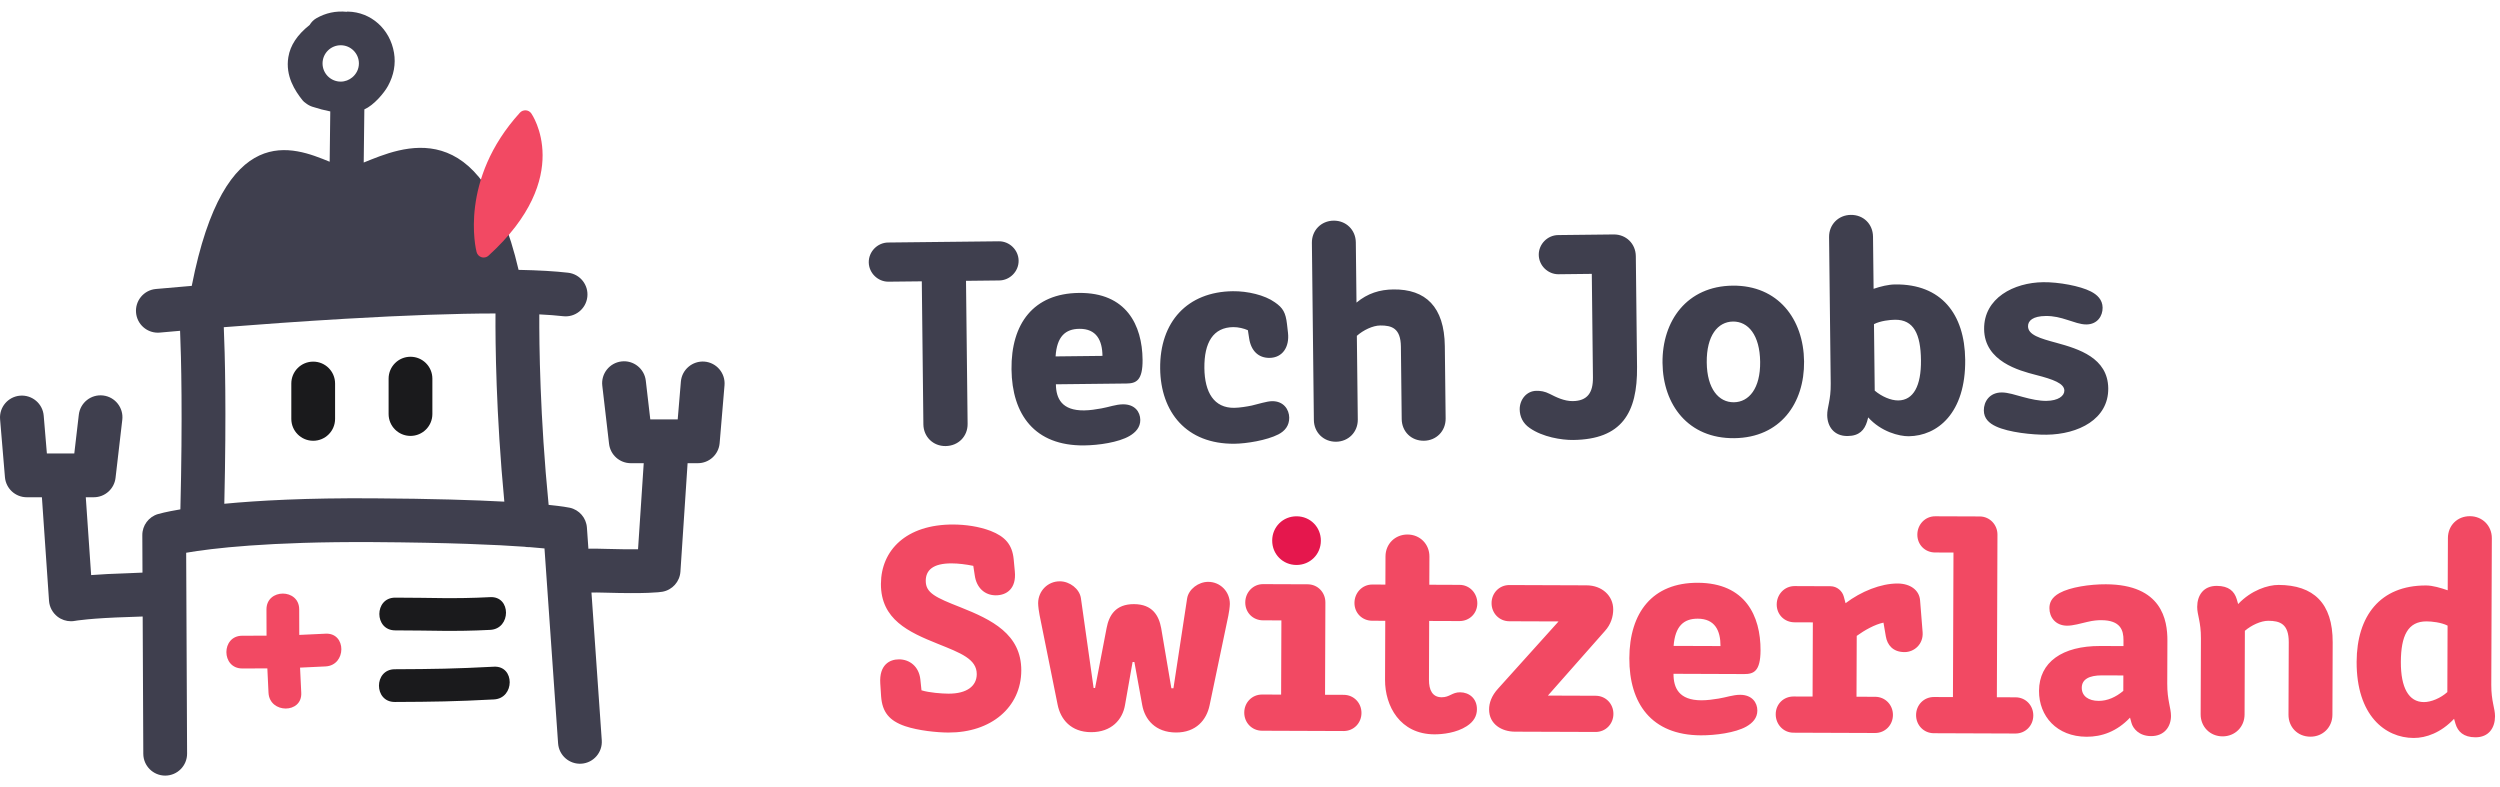 <?xml version="1.0" encoding="UTF-8"?>
<svg width="181px" height="57px" viewBox="0 0 181 57" version="1.1" xmlns="http://www.w3.org/2000/svg" xmlns:xlink="http://www.w3.org/1999/xlink">
    <!-- Generator: Sketch 52.4 (67378) - http://www.bohemiancoding.com/sketch -->
    <title>Group 4</title>
    <desc>Created with Sketch.</desc>
    <g id="Page-1" stroke="none" stroke-width="1" fill="none" fill-rule="evenodd">
        <g id="tjs-desktop" transform="translate(-60, -16)">
            <g id="Group-4" transform="translate(60, 16)">
                <path d="M73.748,18.871 C73.757,19.645 73.119,20.297 72.346,20.305 L69.939,20.332 L70.055,30.688 C70.065,31.59 69.385,32.285 68.461,32.295 C67.559,32.305 66.864,31.626 66.853,30.723 L66.738,20.368 L64.332,20.394 C63.558,20.403 62.907,19.766 62.898,18.992 C62.889,18.218 63.527,17.567 64.301,17.558 L72.314,17.47 C73.088,17.461 73.739,18.098 73.748,18.871 Z M76.424,25.804 L79.819,25.766 C79.807,24.648 79.389,23.793 78.143,23.807 C77.133,23.818 76.516,24.363 76.424,25.804 Z M82.722,26.034 C82.74,27.559 82.248,27.759 81.56,27.766 L76.447,27.823 C76.458,28.854 76.876,29.73 78.488,29.713 C78.917,29.708 79.347,29.639 79.733,29.57 C80.268,29.478 80.782,29.278 81.298,29.273 C82.157,29.263 82.55,29.818 82.557,30.398 C82.563,30.935 82.223,31.304 81.774,31.567 C80.984,32.027 79.547,32.237 78.495,32.248 C74.906,32.288 73.27,30.008 73.233,26.742 C73.196,23.433 74.826,21.245 78.114,21.208 C81.551,21.17 82.695,23.542 82.722,26.034 Z M92.101,29.045 C92.939,29.036 93.333,29.655 93.34,30.235 C93.346,30.815 93.028,31.205 92.558,31.447 C91.703,31.886 90.224,32.118 89.386,32.127 C85.884,32.166 84.031,29.823 83.996,26.686 C83.959,23.291 85.975,21.12 89.263,21.084 C90.316,21.072 91.565,21.359 92.301,21.888 C92.886,22.29 93.083,22.631 93.179,23.468 L93.25,24.091 C93.369,25.142 92.84,25.9 91.917,25.911 C91.122,25.92 90.579,25.41 90.44,24.509 L90.347,23.908 C90.066,23.782 89.657,23.679 89.292,23.683 C87.831,23.699 87.177,24.803 87.197,26.651 C87.217,28.412 87.896,29.543 89.357,29.527 C89.743,29.523 90.301,29.431 90.623,29.363 C91.116,29.25 91.715,29.05 92.101,29.045 Z M100.885,20.955 C103.205,20.929 104.573,22.203 104.605,25.06 L104.664,30.302 C104.673,31.205 103.993,31.9 103.091,31.91 C102.168,31.92 101.494,31.24 101.483,30.338 L101.425,25.096 C101.41,23.763 100.763,23.556 99.925,23.565 C99.388,23.571 98.704,23.9 98.236,24.314 L98.304,30.373 C98.314,31.276 97.634,31.97 96.732,31.981 C95.829,31.991 95.134,31.311 95.124,30.409 L94.981,17.582 C94.971,16.68 95.651,15.985 96.553,15.975 C97.456,15.965 98.151,16.645 98.161,17.547 L98.21,21.908 C99.019,21.233 99.897,20.966 100.885,20.955 Z M116.826,16.974 C117.728,16.964 118.423,17.643 118.433,18.546 L118.522,26.56 C118.56,29.911 117.399,31.815 113.898,31.854 C113.06,31.863 111.682,31.642 110.751,30.987 C110.253,30.648 110.032,30.157 110.026,29.641 C110.019,28.953 110.506,28.303 111.236,28.296 C111.537,28.292 111.838,28.332 112.206,28.521 C112.66,28.752 113.243,29.046 113.866,29.04 C114.919,29.028 115.342,28.443 115.329,27.326 L115.246,19.828 L112.84,19.855 C112.066,19.863 111.415,19.226 111.406,18.452 C111.397,17.679 112.035,17.027 112.809,17.019 L116.826,16.974 Z M125.534,29.124 C126.629,29.112 127.456,28.115 127.435,26.203 C127.413,24.248 126.564,23.268 125.469,23.28 C124.373,23.293 123.546,24.29 123.568,26.246 C123.589,28.158 124.438,29.137 125.534,29.124 Z M125.44,20.681 C128.727,20.645 130.58,23.095 130.615,26.167 C130.648,29.197 128.892,31.687 125.563,31.724 C122.232,31.761 120.4,29.31 120.366,26.281 C120.332,23.209 122.152,20.718 125.44,20.681 Z M137.435,28.992 C138.531,28.98 139.099,27.942 139.078,26.073 C139.057,24.182 138.552,23.135 137.198,23.15 C136.833,23.154 136.146,23.226 135.676,23.468 L135.73,28.281 C136.228,28.705 136.898,28.998 137.435,28.992 Z M137.213,20.593 C140.543,20.556 142.243,22.729 142.28,26.037 C142.323,29.926 140.257,31.561 138.194,31.584 C137.507,31.592 136.193,31.262 135.257,30.219 L135.175,30.522 C134.988,31.125 134.627,31.559 133.768,31.568 C132.78,31.58 132.299,30.876 132.29,30.059 C132.283,29.479 132.557,28.982 132.544,27.779 L132.425,17.165 C132.415,16.263 133.096,15.568 133.998,15.558 C134.922,15.548 135.595,16.228 135.606,17.13 L135.648,20.911 C136.161,20.734 136.719,20.599 137.213,20.593 Z M148.905,24.825 C150.478,25.259 152.612,25.901 152.637,28.114 C152.662,30.348 150.482,31.447 148.163,31.473 C147.174,31.484 145.432,31.31 144.502,30.869 C144.006,30.638 143.636,30.298 143.63,29.718 C143.623,29.073 144.046,28.424 144.905,28.414 C145.378,28.409 145.917,28.597 146.456,28.741 C147.059,28.906 147.641,29.029 148.157,29.023 C149.016,29.014 149.463,28.665 149.459,28.278 C149.453,27.763 148.677,27.471 147.384,27.141 C146.198,26.832 143.677,26.172 143.65,23.831 C143.625,21.575 145.805,20.455 147.932,20.431 C149.049,20.418 150.599,20.702 151.377,21.102 C151.831,21.333 152.222,21.694 152.229,22.274 C152.235,22.875 151.855,23.481 151.06,23.49 C150.609,23.495 150.156,23.306 149.681,23.162 C149.163,22.995 148.69,22.872 148.11,22.878 C147.186,22.888 146.824,23.215 146.829,23.623 C146.836,24.246 147.676,24.495 148.905,24.825 Z" id="Combined-Shape" fill="#3F3F4E"></path>
                <path d="M28.611,45.639 C31.327,45.639 32.778,45.742 35.492,45.603 C37.012,45.526 37.02,43.155 35.492,43.233 C32.778,43.372 31.327,43.269 28.611,43.269 C27.082,43.269 27.082,45.639 28.611,45.639" id="Fill-17" fill="#1A1A1C"></path>
                <path d="M35.761,48.269 C32.948,48.417 31.4,48.441 28.583,48.453 C27.055,48.459 27.054,50.829 28.583,50.823 C31.4,50.811 32.948,50.787 35.761,50.639 C37.28,50.559 37.288,48.189 35.761,48.269" id="Fill-19" fill="#1A1A1C"></path>
                <path d="M22.676,26.182 C21.8,26.182 21.091,26.891 21.091,27.767 L21.091,30.327 C21.091,31.203 21.8,31.912 22.676,31.912 C23.551,31.912 24.26,31.203 24.26,30.327 L24.26,27.767 C24.26,26.891 23.551,26.182 22.676,26.182" id="Fill-21" fill="#1A1A1C"></path>
                <path d="M29.72,25.829 C28.844,25.829 28.135,26.539 28.135,27.414 L28.135,29.975 C28.135,30.85 28.844,31.56 29.72,31.56 C30.595,31.56 31.304,30.85 31.304,29.975 L31.304,27.414 C31.304,26.539 30.595,25.829 29.72,25.829" id="Fill-23" fill="#1A1A1C"></path>
                <g id="Group-27" transform="translate(0, 0.506)" fill="#3F3F4E">
                    <path d="M27.025,35.572 C22.197,35.539 18.692,35.732 16.24,35.967 C16.397,29.227 16.286,25.098 16.202,23.183 C18.623,22.992 21.758,22.762 25.015,22.572 C29.377,22.318 33.031,22.191 35.874,22.189 C35.86,24.321 35.907,29.42 36.513,35.813 C34.362,35.698 31.312,35.599 27.025,35.572 M23.352,4.087 C23.352,3.36 23.942,2.77 24.668,2.77 C25.395,2.77 25.985,3.36 25.985,4.087 C25.985,4.495 25.795,4.855 25.504,5.096 L25.506,5.101 L25.503,5.097 C25.275,5.285 24.987,5.403 24.668,5.403 C23.942,5.403 23.352,4.814 23.352,4.087 M51.008,25.674 C50.139,25.606 49.369,26.25 49.296,27.121 L49.066,29.86 L47.081,29.86 L46.755,27.053 C46.654,26.183 45.861,25.558 44.998,25.662 C44.128,25.763 43.505,26.55 43.606,27.419 L44.096,31.628 C44.189,32.427 44.865,33.029 45.67,33.029 L46.606,33.029 L46.194,39.262 C45.65,39.269 44.893,39.263 43.858,39.233 C43.435,39.221 43.008,39.209 42.6,39.22 L42.493,37.692 C42.444,36.989 41.937,36.402 41.247,36.253 C41.145,36.231 40.719,36.148 39.721,36.047 C39.09,29.644 39.035,24.403 39.045,22.255 C39.7,22.287 40.277,22.331 40.766,22.387 C41.634,22.491 42.422,21.865 42.522,20.995 C42.623,20.126 42,19.339 41.13,19.239 C40.187,19.129 38.989,19.06 37.545,19.032 C34.859,7.508 29.078,10.162 26.333,11.261 L26.379,7.414 C27.065,7.115 27.812,6.226 28.089,5.718 C28.515,4.937 28.662,4.13 28.527,3.32 C28.239,1.597 26.867,0.369 25.19,0.334 C25.152,0.33 25.12,0.339 25.105,0.348 C24.304,0.273 23.582,0.427 22.897,0.82 C22.704,0.932 22.539,1.097 22.419,1.3 C21.521,2.011 21.016,2.774 20.876,3.632 C20.653,4.998 21.357,6.069 21.906,6.757 C21.973,6.84 22.058,6.914 22.151,6.973 C22.291,7.082 22.448,7.167 22.618,7.222 C23.079,7.372 23.502,7.482 23.912,7.561 L23.868,11.204 C21.236,10.129 16.259,8.073 13.883,20.191 C12.288,20.324 11.308,20.415 11.283,20.417 C10.411,20.497 9.77,21.269 9.851,22.141 C9.926,22.963 10.617,23.58 11.427,23.58 C11.476,23.58 11.525,23.578 11.575,23.573 C11.593,23.571 12.126,23.522 13.038,23.444 C13.12,25.396 13.226,29.607 13.06,36.372 C11.994,36.552 11.496,36.695 11.44,36.712 C10.764,36.911 10.301,37.534 10.304,38.239 L10.316,40.951 C10.066,40.967 9.737,40.981 9.306,40.994 C8.16,41.028 7.271,41.078 6.599,41.13 L6.211,35.495 L6.791,35.495 C7.595,35.495 8.272,34.892 8.365,34.093 L8.854,29.885 C8.955,29.015 8.333,28.228 7.463,28.127 C6.591,28.025 5.807,28.649 5.706,29.519 L5.379,32.325 L3.394,32.325 L3.164,29.587 C3.091,28.714 2.325,28.07 1.452,28.14 C0.58,28.213 -0.068,28.98 0.006,29.852 L0.358,34.043 C0.427,34.864 1.114,35.495 1.937,35.495 L3.034,35.495 L3.55,42.997 C3.581,43.448 3.808,43.863 4.165,44.14 C4.445,44.357 4.789,44.472 5.138,44.472 C5.235,44.472 5.333,44.463 5.43,44.444 C5.44,44.443 6.523,44.246 9.398,44.163 C9.725,44.153 10.035,44.144 10.33,44.129 L10.375,54.07 C10.379,54.943 11.088,55.648 11.96,55.648 L11.967,55.648 C12.843,55.644 13.549,54.931 13.545,54.055 L13.479,39.513 C15.287,39.2 19.413,38.697 27.005,38.742 C32.562,38.778 35.972,38.934 37.985,39.079 C38.08,39.097 38.178,39.106 38.278,39.106 C38.292,39.106 38.306,39.104 38.321,39.104 C38.76,39.138 39.124,39.171 39.421,39.201 L40.406,53.314 C40.467,54.187 41.224,54.844 42.097,54.785 C42.97,54.724 43.629,53.966 43.568,53.093 L42.822,42.393 C43.054,42.388 43.36,42.39 43.766,42.402 C46.809,42.492 47.743,42.374 47.957,42.336 C48.676,42.209 49.215,41.608 49.263,40.879 L49.782,33.029 L50.523,33.029 C51.347,33.029 52.033,32.398 52.102,31.577 L52.455,27.387 C52.528,26.514 51.88,25.748 51.008,25.674" id="Fill-25"></path>
                </g>
                <path d="M69.553,43.972 C71.784,44.861 73.95,45.901 73.941,48.543 C73.931,51.208 71.754,53.048 68.66,53.036 C67.843,53.033 66.49,52.899 65.525,52.573 C64.387,52.182 63.874,51.557 63.792,50.418 L63.731,49.472 C63.65,48.14 64.404,47.734 65.091,47.737 C65.864,47.74 66.529,48.258 66.633,49.182 L66.716,49.978 C67.274,50.152 68.197,50.219 68.67,50.221 C70.002,50.226 70.713,49.67 70.717,48.81 C70.72,47.715 69.562,47.281 67.888,46.609 C65.786,45.763 63.77,44.853 63.779,42.275 C63.788,39.847 65.6,37.963 69.016,37.975 C69.897,37.979 70.864,38.111 71.722,38.437 C72.773,38.849 73.287,39.43 73.39,40.484 L73.473,41.366 C73.597,42.612 72.886,43.103 72.091,43.101 C71.296,43.098 70.697,42.558 70.572,41.655 L70.466,40.967 C69.93,40.858 69.393,40.792 68.899,40.789 C67.523,40.784 67.027,41.298 67.024,42.05 C67.021,42.931 67.729,43.256 69.553,43.972 Z M87.478,42.126 C88.359,42.129 89.044,42.841 89.041,43.722 C89.04,43.915 88.974,44.409 88.93,44.581 L87.574,51.065 C87.355,52.117 86.6,53.038 85.139,53.033 C83.656,53.027 82.886,52.1 82.697,51.047 L82.129,47.929 L81.999,47.929 L81.451,51.042 C81.275,52.094 80.476,53.015 78.994,53.009 C77.533,53.004 76.784,52.078 76.573,51.024 L75.265,44.53 C75.223,44.359 75.16,43.864 75.161,43.671 C75.164,42.79 75.854,42.083 76.735,42.087 C77.444,42.089 78.151,42.629 78.256,43.295 L79.177,49.809 L79.285,49.809 L80.118,45.472 C80.293,44.549 80.769,43.734 82.101,43.739 C83.433,43.744 83.903,44.562 84.071,45.487 L84.807,49.83 L84.957,49.83 L85.948,43.323 C86.058,42.658 86.769,42.123 87.478,42.126 Z M97.286,50.306 C98.017,50.309 98.573,50.89 98.571,51.621 C98.568,52.352 98.007,52.93 97.277,52.927 L91.368,52.905 C90.638,52.902 90.081,52.32 90.084,51.59 C90.087,50.859 90.648,50.281 91.379,50.284 L92.753,50.289 L92.773,44.917 L91.441,44.912 C90.711,44.91 90.154,44.349 90.157,43.618 C90.159,42.888 90.72,42.288 91.451,42.291 L94.673,42.303 C95.404,42.306 95.96,42.888 95.958,43.619 L95.933,50.301 L97.286,50.306 Z M105.664,44.965 L103.472,44.957 L103.457,49.211 C103.454,49.963 103.71,50.48 104.376,50.482 C104.956,50.485 105.129,50.12 105.71,50.122 C106.354,50.124 106.933,50.556 106.93,51.351 C106.928,51.845 106.69,52.253 106.195,52.573 C105.441,53.064 104.431,53.168 103.85,53.166 C101.358,53.157 100.27,51.111 100.277,49.221 L100.293,44.945 L99.347,44.942 C98.616,44.939 98.06,44.378 98.063,43.648 C98.066,42.918 98.627,42.317 99.357,42.32 L100.302,42.324 L100.31,40.283 C100.313,39.38 101.004,38.695 101.906,38.699 C102.808,38.702 103.493,39.392 103.49,40.294 L103.482,42.335 L105.674,42.344 C106.405,42.346 106.961,42.95 106.958,43.681 C106.955,44.411 106.394,44.968 105.664,44.965 Z M115.527,50.373 C116.258,50.376 116.814,50.958 116.811,51.688 C116.809,52.419 116.248,52.997 115.517,52.994 L109.673,52.973 C108.749,52.97 107.806,52.45 107.81,51.354 C107.812,50.924 107.964,50.388 108.482,49.832 L112.84,44.992 L109.273,44.979 C108.542,44.976 107.986,44.393 107.989,43.663 C107.992,42.933 108.552,42.354 109.283,42.357 L114.869,42.378 C115.987,42.382 116.8,43.137 116.797,44.125 C116.795,44.62 116.642,45.199 116.189,45.692 L112.068,50.36 L115.527,50.373 Z M121.169,46.763 L124.564,46.775 C124.568,45.658 124.163,44.797 122.917,44.792 C121.907,44.789 121.281,45.324 121.169,46.763 Z M127.463,47.087 C127.457,48.612 126.962,48.804 126.275,48.802 L121.162,48.783 C121.158,49.814 121.562,50.696 123.174,50.702 C123.604,50.703 124.034,50.641 124.421,50.578 C124.958,50.494 125.475,50.302 125.99,50.304 C126.849,50.307 127.234,50.868 127.232,51.448 C127.23,51.985 126.885,52.349 126.432,52.605 C125.636,53.053 124.196,53.242 123.143,53.238 C119.555,53.225 117.952,50.919 117.964,47.653 C117.977,44.344 119.639,42.181 122.926,42.193 C126.364,42.206 127.472,44.595 127.463,47.087 Z M136.364,45.079 C135.741,45.205 134.987,45.632 134.427,46.038 L134.411,50.443 L135.764,50.448 C136.495,50.451 137.051,51.033 137.049,51.763 C137.046,52.494 136.485,53.072 135.754,53.069 L129.846,53.047 C129.115,53.045 128.559,52.441 128.562,51.711 C128.564,50.98 129.125,50.424 129.856,50.426 L131.231,50.431 L131.25,45.06 L129.918,45.055 C129.188,45.052 128.631,44.491 128.634,43.761 C128.637,43.031 129.198,42.431 129.929,42.433 L132.528,42.443 C133.001,42.445 133.386,42.79 133.492,43.199 L133.619,43.672 C134.74,42.817 136.181,42.242 137.384,42.246 C138.308,42.25 138.951,42.725 139.013,43.456 L139.198,45.777 C139.259,46.615 138.612,47.214 137.882,47.212 C137.044,47.209 136.637,46.691 136.533,46.068 L136.364,45.079 Z M145.927,50.486 C146.657,50.488 147.213,51.07 147.211,51.801 C147.208,52.532 146.647,53.109 145.917,53.107 L140.008,53.085 C139.277,53.082 138.721,52.5 138.724,51.77 C138.727,51.039 139.287,50.461 140.018,50.464 L141.393,50.469 L141.432,40.005 L140.1,40 C139.369,39.998 138.813,39.437 138.815,38.706 C138.818,37.975 139.379,37.376 140.109,37.379 L143.332,37.391 C144.063,37.394 144.619,37.997 144.616,38.707 L144.573,50.481 L145.927,50.486 Z M153.727,50.02 L153.731,48.903 L152.184,48.897 C151.239,48.894 150.722,49.193 150.72,49.794 C150.717,50.396 151.21,50.742 151.941,50.744 C152.586,50.747 153.188,50.469 153.727,50.02 Z M156.92,46.379 L156.909,49.495 C156.904,50.698 157.182,51.258 157.18,51.838 C157.177,52.611 156.701,53.297 155.735,53.294 C154.854,53.29 154.426,52.73 154.32,52.343 L154.214,51.956 C153.265,52.962 152.167,53.345 151.072,53.341 C148.902,53.333 147.618,51.846 147.625,50.02 C147.633,47.935 149.313,46.76 152.063,46.77 L153.739,46.776 L153.74,46.346 C153.743,45.637 153.531,44.906 152.135,44.901 C151.898,44.9 151.554,44.92 151.124,45.026 C150.672,45.132 150.092,45.301 149.662,45.3 C148.803,45.297 148.375,44.672 148.377,44.027 C148.379,43.64 148.531,43.254 149.112,42.934 C149.887,42.507 151.306,42.298 152.467,42.302 C156.527,42.317 156.926,44.897 156.92,46.379 Z M164.97,42.349 C167.484,42.358 168.897,43.652 168.886,46.509 L168.867,51.752 C168.864,52.655 168.174,53.34 167.271,53.336 C166.347,53.333 165.683,52.643 165.687,51.741 L165.706,46.498 C165.711,45.166 165.067,44.948 164.229,44.945 C163.692,44.943 163.003,45.263 162.529,45.67 L162.507,51.729 C162.504,52.631 161.814,53.316 160.911,53.313 C160.009,53.309 159.324,52.619 159.327,51.717 L159.347,46.217 C159.352,45.013 159.074,44.518 159.077,43.938 C159.079,43.122 159.512,42.414 160.5,42.418 C161.36,42.421 161.766,42.809 161.936,43.368 L162.042,43.734 C162.992,42.728 164.196,42.346 164.97,42.349 Z M177.187,50.107 L177.205,45.294 C176.733,45.056 176.046,44.989 175.681,44.988 C174.327,44.983 173.829,46.034 173.822,47.925 C173.815,49.793 174.392,50.828 175.487,50.831 C176.024,50.834 176.713,50.535 177.187,50.107 Z M180.369,49.582 C180.365,50.785 180.642,51.28 180.64,51.861 C180.637,52.677 180.205,53.384 179.216,53.381 C178.357,53.377 177.95,52.967 177.78,52.408 L177.674,52.043 C176.725,53.049 175.649,53.432 174.747,53.429 C172.684,53.421 170.606,51.802 170.62,47.913 C170.633,44.604 172.317,42.376 175.647,42.388 C176.141,42.39 176.699,42.563 177.214,42.737 L177.229,38.956 C177.232,38.054 177.9,37.369 178.824,37.372 C179.727,37.376 180.412,38.066 180.409,38.968 L180.369,49.582 Z" id="Combined-Shape" fill="#F24963"></path>
                <path d="M93.862,40.904 C94.851,40.907 95.627,40.136 95.631,39.149 C95.634,38.16 94.864,37.384 93.875,37.38 C92.887,37.376 92.11,38.147 92.107,39.135 C92.103,40.123 92.873,40.9 93.862,40.904" id="Fill-32" fill="#E5174D"></path>
                <path d="M21.667,45.968 C21.663,45.453 21.662,44.869 21.662,44.122 C21.662,42.593 19.292,42.593 19.292,44.122 C19.292,44.895 19.293,45.494 19.298,46.022 C18.803,46.026 18.242,46.027 17.537,46.027 C16.009,46.027 16.009,48.397 17.537,48.397 C18.271,48.397 18.848,48.396 19.356,48.392 C19.378,48.887 19.404,49.449 19.44,50.156 C19.518,51.675 21.889,51.683 21.811,50.156 C21.773,49.422 21.745,48.844 21.724,48.336 C22.24,48.315 22.824,48.287 23.571,48.249 C25.091,48.171 25.099,45.8 23.571,45.879 C22.796,45.918 22.196,45.947 21.667,45.968 Z" id="Fill-53" fill="#F24963"></path>
                <path d="M37.642,8.158 C33.221,13.017 34.45,18.037 34.505,18.249 C34.551,18.428 34.688,18.57 34.865,18.623 C34.915,18.638 34.966,18.645 35.016,18.645 C35.146,18.645 35.274,18.597 35.372,18.507 C41.654,12.78 38.494,8.249 38.461,8.204 C38.368,8.075 38.221,7.995 38.063,7.986 C37.9,7.981 37.749,8.041 37.642,8.158 Z" id="Fill-55" fill="#F24963"></path>
            </g>
        </g>
    </g>
</svg>
